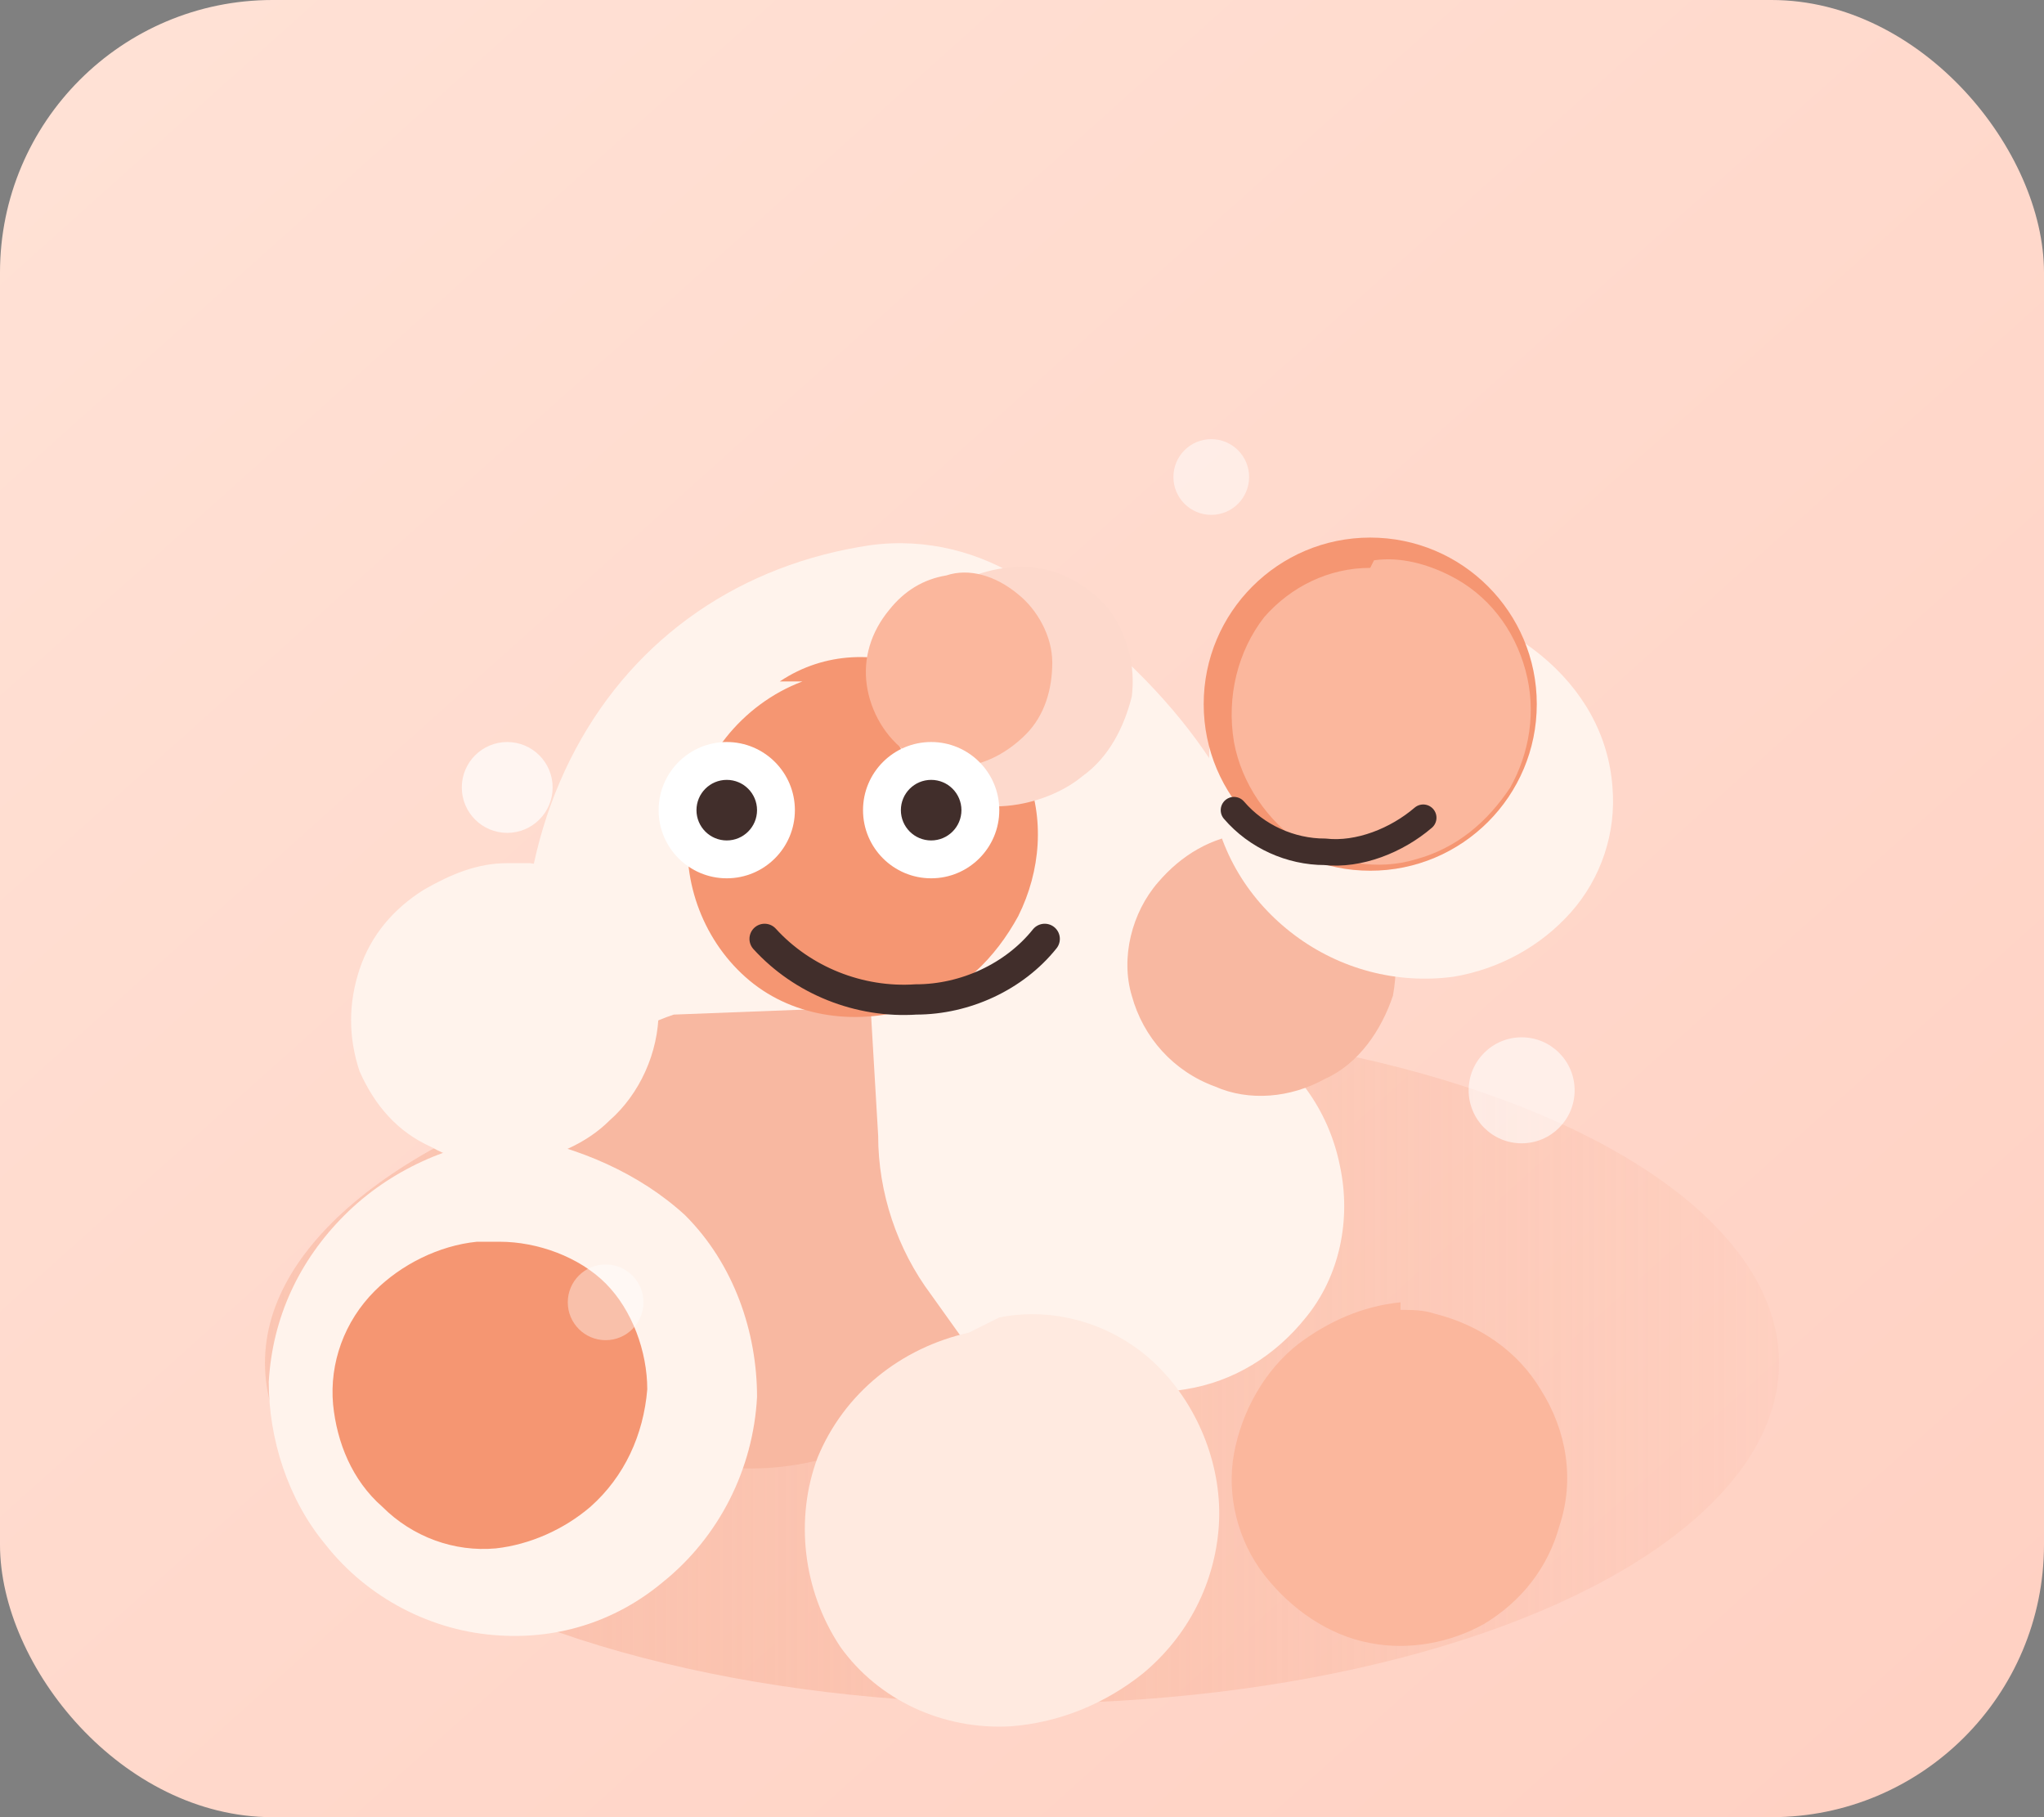 <svg xmlns="http://www.w3.org/2000/svg" viewBox="0 0 540 480" role="img" aria-labelledby="title desc">
  <rect x="0" y="0" width="540" height="480" fill="#808080" stroke="none"/>
  <title id="title">Familia disfrutando con sus mascotas</title>
  <desc id="desc">Ilustración cálida de una persona acariciando a un perro acompañado de un gato</desc>
  <defs>
    <linearGradient id="bg" x1="0%" y1="0%" x2="100%" y2="100%">
      <stop offset="0%" stop-color="#ffe2d6" />
      <stop offset="100%" stop-color="#ffd0c2" />
    </linearGradient>
    <linearGradient id="shadow" x1="0%" y1="0%" x2="100%" y2="0%">
      <stop offset="0%" stop-color="#f8b8a1" stop-opacity="0.6" />
      <stop offset="100%" stop-color="#f28a62" stop-opacity="0.05" />
    </linearGradient>
  </defs>
  <rect width="540" height="480" fill="url(#bg)" rx="72" />
  <ellipse cx="270" cy="360" rx="200" ry="90" fill="url(#shadow)" />
  <path d="M230 144c-34 5-62 24-78 54s-18 67-6 100 39 57 71 62 68-7 91-31 34-60 27-93-33-62-65-83c-11-7-25-11-40-9z" fill="#fff3ec" />
  <path d="M178 268c-21 7-36 25-40 47-4 20 3 43 18 57s37 19 59 14c17-4 31-15 41-30l-10-14c-9-12-14-27-14-42l-2-34-52 2z" fill="#f8b8a1" />
  <path d="M212 180c-16 6-28 21-30 38-2 15 4 31 16 41s29 12 44 7c12-4 21-13 27-24 6-12 7-26 2-38s-15-22-27-27-26-5-38 3z" fill="#f59672" />
  <path d="M293 272c-17 4-30 16-35 32s-1 34 10 47 28 19 45 16c13-2 24-9 32-19 9-11 12-26 9-40-3-15-12-27-25-35s-27-8-41-1z" fill="#fff3ec" />
  <path d="M330 220c-10 1-18 6-24 13-7 8-10 20-7 30 3 11 11 20 22 24 9 4 20 3 29-2 9-4 15-13 18-22 2-11 0-22-7-31-6-7-16-13-26-12z" fill="#f8b8a1" />
  <path d="M274 150c-8-1-16 1-23 5-8 5-14 13-16 22-2 8 0 17 5 24 6 7 14 11 23 12 8 0 17-3 23-8 7-5 11-13 13-21 1-8-1-16-6-23-5-6-12-10-19-11z" fill="#fdd9cc" />
  <path d="M250 152c-6 1-11 4-15 9-5 6-7 13-6 20 1 7 5 14 11 18 5 3 11 4 17 3 5-1 10-4 14-8 5-5 7-12 7-19s-4-14-9-18c-6-5-13-7-19-5z" fill="#fbb79d" />
  <path d="M364 148c-14 2-26 9-34 20-9 12-12 27-10 42 2 15 10 28 22 37s27 13 42 11c12-2 23-8 31-17s12-21 11-33c-1-14-8-26-19-35s-24-13-37-13c-2 0-4 0-6 1z" fill="#fff3ec" />
  <circle cx="362" cy="186" r="44" fill="#f59672" />
  <path d="M362 150c-11 0-21 5-28 13-7 9-10 21-8 33 2 11 9 21 18 27 9 5 20 7 30 4 11-3 19-10 25-19 5-9 7-20 4-31-3-11-10-20-20-25-6-3-13-5-20-4z" fill="#fbb79d" />
  <path d="M256 352c-18 4-33 16-40 33-6 16-4 35 6 50 10 14 27 22 45 21 13-1 25-6 35-14 12-10 19-24 20-39s-5-31-16-42-27-16-42-13z" fill="#ffeae0" />
  <path d="M136 300c-17 2-33 9-45 21s-19 27-20 44c0 15 5 31 15 43 11 14 28 23 46 24 16 1 31-4 43-14 15-12 24-30 25-49 0-17-6-35-19-48-12-11-28-18-45-21z" fill="#fff3ec" />
  <path d="M126 328c-10 1-20 6-27 13-8 8-12 19-11 30 1 10 5 20 13 27 8 8 19 12 30 11 9-1 18-5 25-11 9-8 14-19 15-31 0-10-4-21-11-28-7-7-18-11-28-11-2 0-4 0-6 0z" fill="#f59672" />
  <path d="M134 228c-8 0-15 3-22 7-8 5-14 12-17 21s-3 18 0 27c4 9 10 16 19 20 7 4 15 5 23 4 9-1 18-5 24-11 8-7 13-18 13-29s-5-22-13-29c-6-5-13-9-21-10-2 0-4 0-6 0z" fill="#fff3ec" />
  <path d="M370 344c-10 1-19 5-27 11-9 7-15 18-17 29-2 11 1 23 8 32 7 9 17 16 28 18 10 2 21 0 30-5 10-6 17-15 20-26 4-12 2-25-5-36-6-10-16-17-28-20-3-1-6-1-9-1z" fill="#fbb79d" />
  <circle cx="192" cy="214" r="18" fill="#fff" />
  <circle cx="192" cy="214" r="8" fill="#412e2b" />
  <circle cx="246" cy="214" r="18" fill="#fff" />
  <circle cx="246" cy="214" r="8" fill="#412e2b" />
  <path d="M202 248c10 11 25 17 40 16 13 0 26-6 34-16" stroke="#412e2b" stroke-width="8" stroke-linecap="round" fill="none" />
  <path d="M326 214c6 7 15 11 24 11 9 1 19-3 26-9" stroke="#412e2b" stroke-width="7" stroke-linecap="round" fill="none" />
  <circle cx="134" cy="208" r="12" fill="#fff" opacity="0.7" />
  <circle cx="320" cy="126" r="10" fill="#fff" opacity="0.5" />
  <circle cx="402" cy="288" r="14" fill="#fff" opacity="0.6" />
  <circle cx="160" cy="344" r="10" fill="#fff" opacity="0.4" />
</svg>
